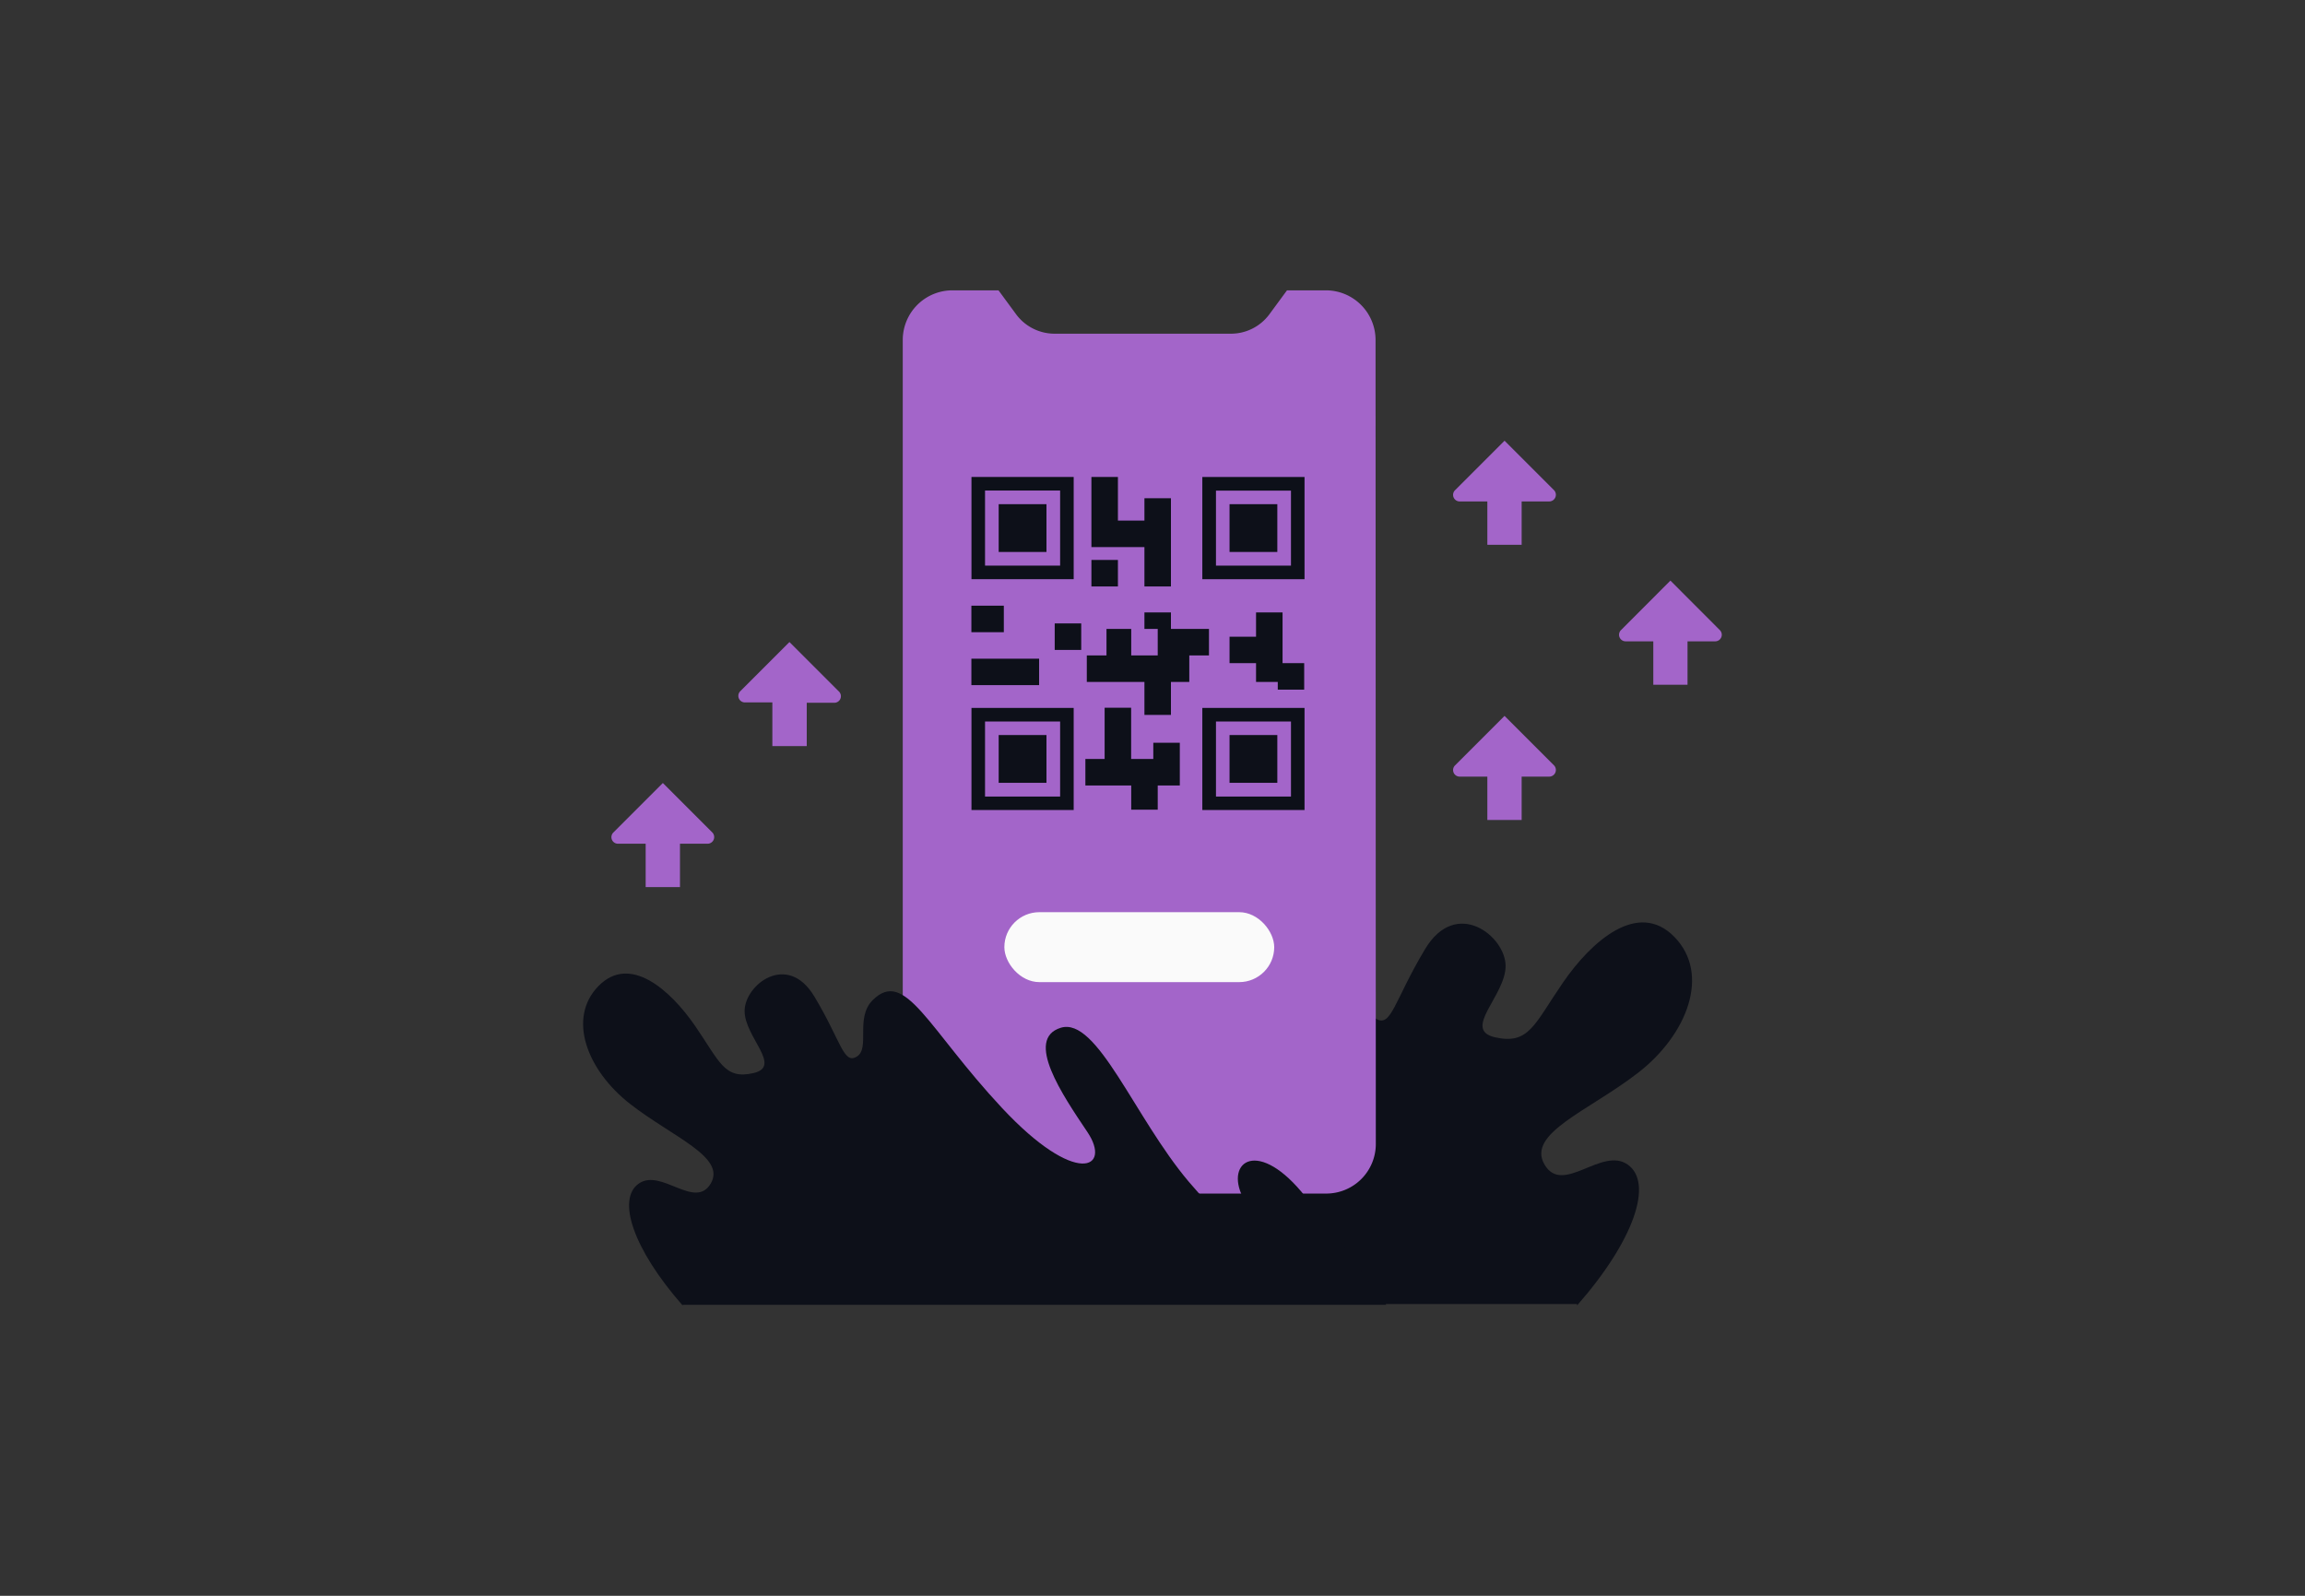 <svg id="Layer_1" data-name="Layer 1" xmlns="http://www.w3.org/2000/svg" viewBox="0 0 260 180"><rect x="0" y="0" width="260" height="180" fill="#333333" stroke="none"/><title>Flat Web Illustrations Pack - Scene 35</title><path d="M177.89,147.25c6.44-7.33,8.64-13.83,5.71-15.89s-7.32,3.52-9.38,0,5-6.05,10.55-10.35,8.2-11.13,4.1-15.33-9.37.49-12.59,5.18-3.81,7-7.62,6.15,1.17-4.69,1.17-8.05-5.56-7.77-9.08-1.91-3.81,8.94-5.57,7.84.27-5-2.05-7.35c-4.24-4.21-7.17,3.7-16.84,14s-14.35,7.92-11.13,3.13,8.2-12.11,3.52-13.58-9.6,11.67-16.67,20-9.4,6.71-7.06,2-2.06-7.82-8.21,0-10.49,14-10.49,14h91.64Z" fill="#0d1019"/><path d="M175.29,55.29l-5.58-5.58-5.58,5.58a.74.74,0,0,0,.52,1.27h3.12v4.89h3.87V56.56h3.12A.75.75,0,0,0,175.29,55.29Z" fill="#a365c9"/><path d="M194,71.08l-5.58-5.59-5.58,5.59a.74.74,0,0,0,.53,1.26h3.12v4.9h3.86v-4.9h3.13A.74.74,0,0,0,194,71.08Z" fill="#a365c9"/><path d="M175.29,86.33l-5.58-5.58-5.58,5.58a.74.74,0,0,0,.52,1.27h3.12v4.89h3.87V87.6h3.12A.75.75,0,0,0,175.29,86.33Z" fill="#a365c9"/><path d="M83.47,78l5.58-5.58L94.63,78a.74.74,0,0,1-.53,1.27H91v4.89H87.12V79.23H84A.74.74,0,0,1,83.47,78Z" fill="#a365c9"/><path d="M69.19,93.9l5.58-5.58,5.58,5.58a.75.75,0,0,1-.53,1.27H76.7v4.89H72.83V95.17H69.71A.74.74,0,0,1,69.19,93.9Z" fill="#a365c9"/><path d="M155.19,129.05a5.59,5.59,0,0,1-5.59,5.58H107.42a5.59,5.59,0,0,1-5.59-5.58V38.34a5.6,5.6,0,0,1,5.59-5.59h5.21l2,2.72A5.4,5.4,0,0,0,119,37.64h19.84a5.39,5.39,0,0,0,4.33-2.17l2-2.72h4.4a5.6,5.6,0,0,1,5.59,5.59Z" fill="#a365c9"/><path d="M119.58,65.33h1.53V53.8H109.58V65.33h10Zm-8.47-10h8.47V63.8h-8.47Z" fill="#0d1019"/><rect x="112.65" y="56.87" width="5.39" height="5.39" fill="#0d1019"/><path d="M111.11,79.85h-1.53V91.37h11.53V79.85h-10Zm8.47,10h-8.47V81.38h8.47Z" fill="#0d1019"/><rect x="112.65" y="82.91" width="5.39" height="5.39" fill="#0d1019"/><path d="M137.16,79.85h-1.54V91.37h11.53V79.85h-10Zm8.46,10h-8.46V81.38h8.46Z" fill="#0d1019"/><rect x="138.69" y="82.91" width="5.39" height="5.39" fill="#0d1019"/><path d="M145.62,53.8h-10V65.33h11.53V53.8Zm0,10h-8.46V55.34h8.46Z" fill="#0d1019"/><rect x="138.69" y="56.87" width="5.39" height="5.39" fill="#0d1019"/><polygon points="129.09 66.15 132.08 66.15 132.08 56.2 129.09 56.2 129.09 58.72 126.1 58.72 126.1 53.8 123.11 53.8 123.11 58.72 123.11 61.23 123.11 61.71 129.09 61.71 129.09 66.15" fill="#0d1019"/><polygon points="141.68 69.08 141.68 71.82 138.69 71.82 138.69 74.8 141.68 74.8 141.68 76.92 144.13 76.92 144.13 77.79 147.11 77.79 147.11 74.8 144.67 74.8 144.67 69.08 141.68 69.08" fill="#0d1019"/><polygon points="136.37 70.94 132.08 70.94 132.08 69.08 129.09 69.08 129.09 70.94 130.59 70.94 130.59 73.93 129.09 73.93 127.6 73.93 127.6 70.94 124.81 70.94 124.81 73.93 122.59 73.93 122.59 76.92 129.09 76.92 129.09 80.64 132.08 80.64 132.08 76.92 134.15 76.92 134.15 73.93 136.37 73.93 136.37 70.94" fill="#0d1019"/><rect x="109.57" y="68.32" width="3.66" height="2.99" fill="#0d1019"/><polygon points="116.89 77.28 117.21 77.28 117.21 74.3 116.89 74.3 111.89 74.3 109.57 74.3 109.57 77.28 111.89 77.28 116.89 77.28" fill="#0d1019"/><rect x="123.11" y="63.16" width="2.99" height="2.99" fill="#0d1019"/><rect x="118.97" y="70.32" width="2.99" height="2.99" fill="#0d1019"/><polygon points="130.09 85.61 127.59 85.61 127.59 79.83 124.6 79.83 124.6 85.61 122.43 85.61 122.43 88.6 127.6 88.6 127.6 91.33 130.59 91.33 130.59 88.6 133.08 88.6 133.08 86.77 133.08 85.61 133.08 83.78 130.09 83.78 130.09 85.61" fill="#0d1019"/><rect x="113.29" y="102.89" width="30.44" height="7.89" rx="3.95" fill="#fafafa"/><path d="M77,147.25c-5.57-6.34-7.47-12-4.94-13.75s6.34,3,8.11,0-4.31-5.24-9.12-9-7.1-9.63-3.55-13.27,8.11.43,10.9,4.48,3.3,6.09,6.59,5.33-1-4.06-1-7,4.81-6.72,7.86-1.65,3.29,7.73,4.81,6.78-.23-4.37,1.78-6.36c3.67-3.65,6.21,3.2,14.58,12.16s12.42,6.86,9.63,2.71-7.1-10.48-3-11.75,8.31,10.1,14.42,17.34,8.14,5.81,6.11,1.76,1.78-6.77,7.11,0,9.08,12.15,9.08,12.15H77Z" fill="#0d1019"/></svg>
